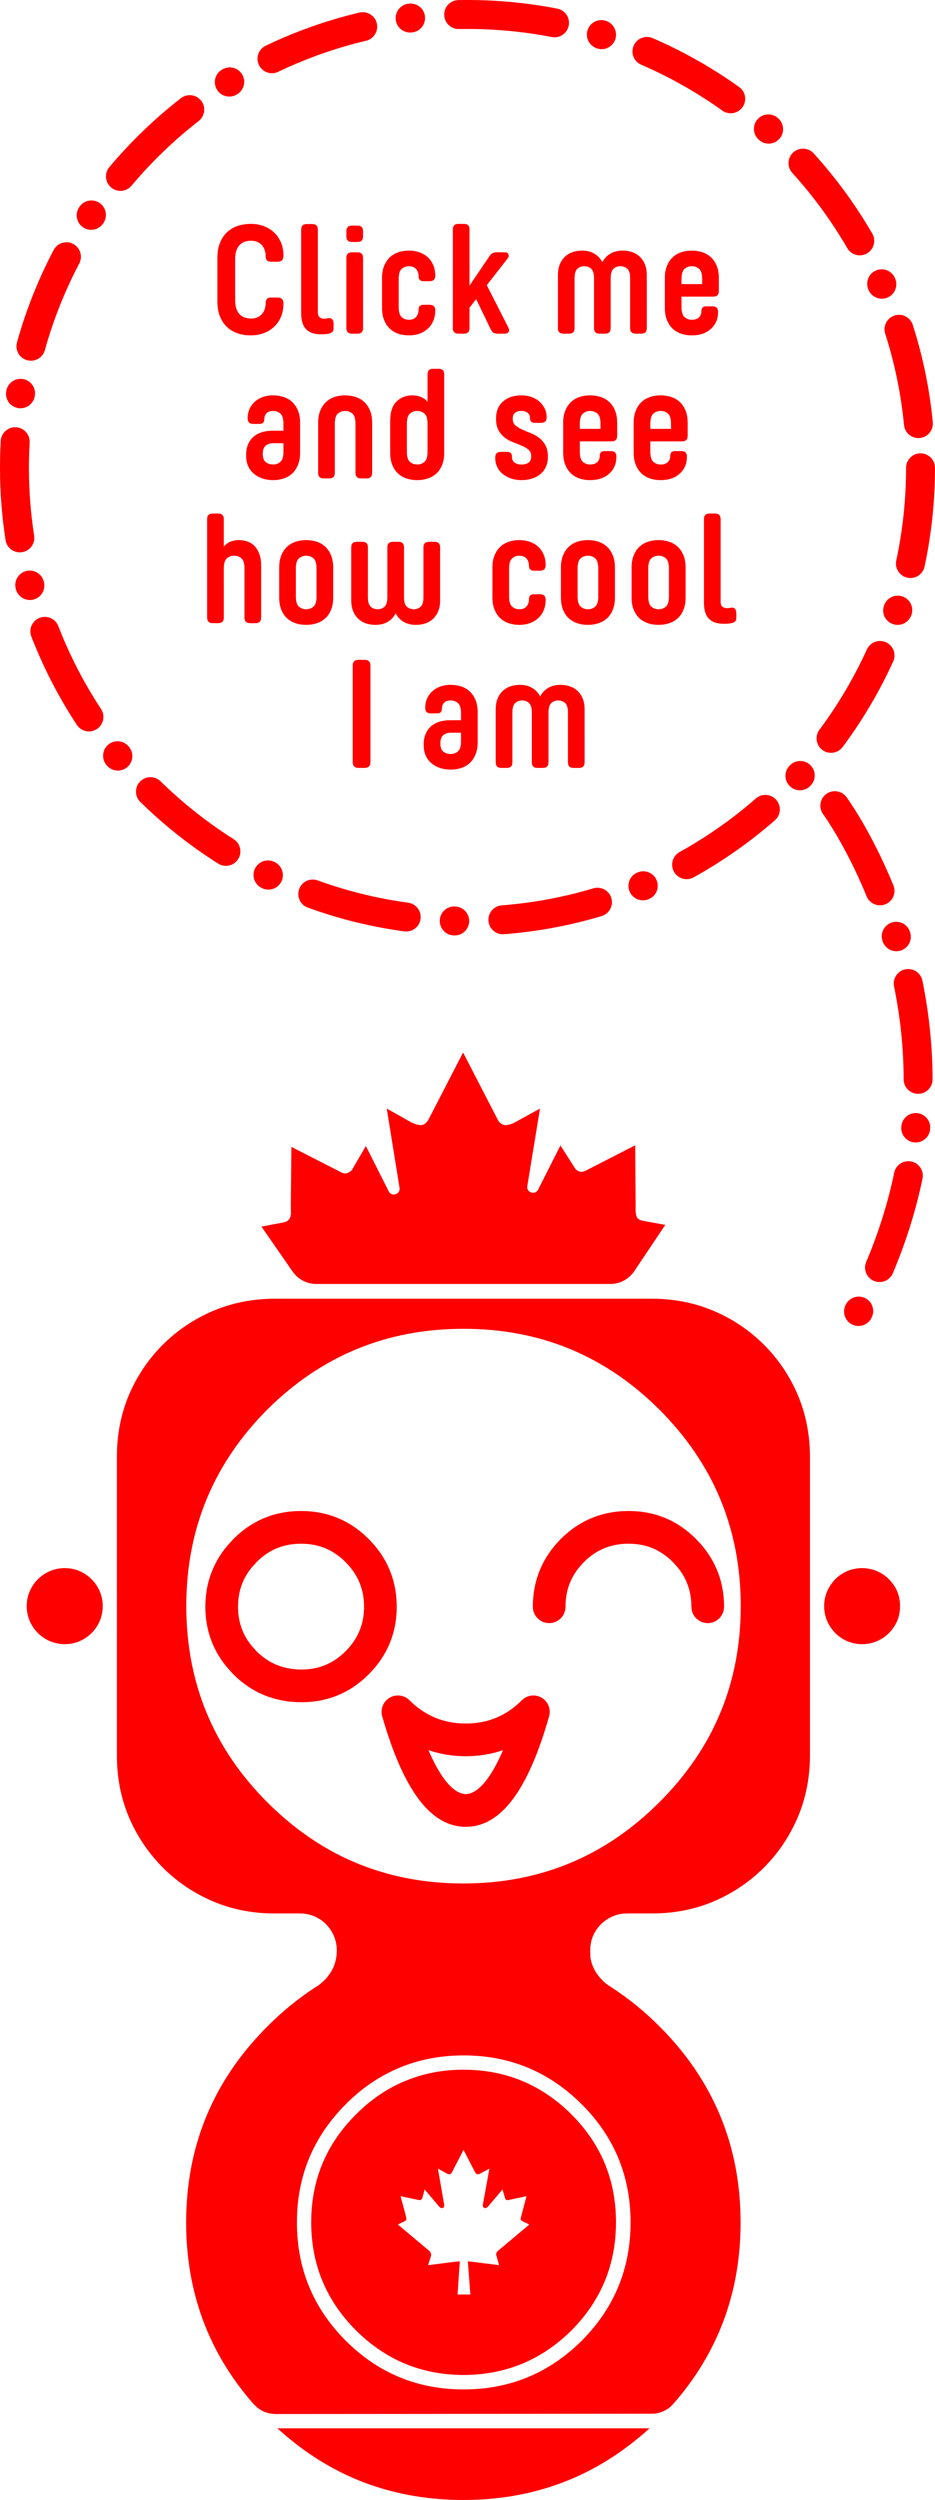 <!-- Generator: Adobe Illustrator 21.0.0, SVG Export Plug-In  -->
<svg version="1.1"
	 xmlns="http://www.w3.org/2000/svg" xmlns:xlink="http://www.w3.org/1999/xlink" xmlns:a="http://ns.adobe.com/AdobeSVGViewerExtensions/3.0/"
	 x="0px" y="0px" width="285.188px" height="762.014px" viewBox="0 0 285.188 762.014"
	 style="enable-background:new 0 0 285.188 762.014;" xml:space="preserve">
<style type="text/css">
	.st0{fill:#FF0000;}
</style>
<defs>
</defs>
<g id="New_Symbol_9_copy">
	<g>
		<g id="Layer0_0_FILL_1_">
			<g>
				<path class="st0" d="M19.767,477.963c-2.18,0.03-4.132,0.56-5.858,1.589c-1.756,1.029-3.149,2.422-4.178,4.178
					c-1.029,1.726-1.559,3.663-1.589,5.813c0.03,2.18,0.56,4.132,1.589,5.858c1.029,1.756,2.422,3.149,4.178,4.178
					c1.726,1.029,3.678,1.559,5.858,1.589c2.149-0.03,4.087-0.56,5.813-1.589c1.756-1.029,3.149-2.422,4.178-4.178
					c1.029-1.726,1.559-3.678,1.589-5.858c-0.03-2.15-0.56-4.087-1.589-5.813c-1.029-1.756-2.422-3.149-4.178-4.178
					C23.854,478.523,21.917,477.994,19.767,477.963 M194.466,743.305c1.241-0.969,2.452-2.013,3.633-3.133H84.615
					c1.211,1.12,2.437,2.18,3.678,3.179c15.107,12.443,32.787,18.664,53.041,18.664
					C161.619,762.014,179.329,755.778,194.466,743.305 M252.957,495.402c1.029,1.756,2.407,3.149,4.132,4.178
					c1.756,1.029,3.709,1.559,5.858,1.589c2.15-0.03,4.102-0.56,5.858-1.589c1.726-1.029,3.118-2.422,4.178-4.178
					c1.029-1.726,1.544-3.678,1.544-5.858c0-2.15-0.515-4.087-1.544-5.813c-1.06-1.756-2.452-3.149-4.178-4.178
					c-1.756-1.029-3.709-1.559-5.858-1.589c-2.149,0.03-4.102,0.56-5.858,1.589c-1.726,1.029-3.103,2.422-4.132,4.178
					c-1.029,1.726-1.559,3.663-1.589,5.813C251.398,491.723,251.928,493.676,252.957,495.402 M217.808,399.628
					c-5.752-2.452-11.943-3.709-18.573-3.769H83.48c-6.66,0.061-12.867,1.317-18.619,3.769c-5.782,2.483-10.853,5.904-15.213,10.263
					c-4.36,4.36-7.781,9.415-10.263,15.168c-2.452,5.782-3.694,11.989-3.724,18.619v91.732c0.03,6.66,1.272,12.867,3.724,18.619
					c2.483,5.752,5.903,10.823,10.263,15.213c4.36,4.36,9.43,7.781,15.213,10.263c5.449,2.331,11.323,3.572,17.62,3.724
					c0.333,0,0.666,0,0.999,0h8.038c2.089,0.03,3.981,0.545,5.676,1.544c1.695,0.999,3.027,2.346,3.996,4.042
					c0.999,1.665,1.514,3.542,1.544,5.631c0,0.061,0,0.121,0,0.182c-0.03,2.18-0.53,4.163-1.499,5.949
					c-0.03,0.03-0.061,0.076-0.091,0.136c-0.151,0.272-0.303,0.53-0.454,0.772c-0.091,0.121-0.182,0.227-0.273,0.318
					c-0.151,0.242-0.303,0.454-0.454,0.636c-0.091,0.091-0.166,0.197-0.227,0.318c-0.272,0.272-0.545,0.56-0.817,0.863
					c-0.333,0.303-0.651,0.59-0.954,0.863c-0.333,0.273-0.651,0.53-0.954,0.772c-0.303,0.151-0.606,0.333-0.908,0.545
					c-5.116,3.33-9.96,7.281-14.532,11.852c-0.817,0.817-1.605,1.635-2.361,2.452c-14.956,16.015-22.433,35.134-22.433,57.355
					c0,21.253,6.842,39.675,20.526,55.266c0.03,0.06,0.091,0.106,0.182,0.136c0.817,0.939,1.786,1.665,2.906,2.18
					c1.15,0.484,2.361,0.742,3.633,0.772l114.847-0.091c1.241,0,2.407-0.257,3.497-0.772c1.15-0.515,2.119-1.226,2.906-2.134
					l0.136-0.136c13.654-15.591,20.481-33.998,20.481-55.221c0-23.372-8.25-43.308-24.749-59.807
					c-4.541-4.541-9.355-8.462-14.441-11.762c-0.424-0.303-0.833-0.575-1.226-0.817c-0.636-0.424-1.226-0.923-1.771-1.499
					c-1.968-1.968-3.164-4.223-3.588-6.766h-0.045c0-0.061,0-0.288,0-0.681c0-0.363-0.015-0.848-0.045-1.453
					c-0.03-2.119,0.454-4.042,1.453-5.767c0.999-1.726,2.346-3.088,4.042-4.087c1.695-1.029,3.603-1.559,5.722-1.589h7.993
					c6.63-0.03,12.821-1.272,18.573-3.724c5.782-2.482,10.853-5.904,15.213-10.263c4.36-4.39,7.781-9.461,10.263-15.213
					c2.452-5.752,3.709-11.958,3.769-18.619v-91.732c-0.061-6.63-1.317-12.836-3.769-18.619
					c-2.483-5.752-5.904-10.808-10.263-15.168C228.662,405.532,223.591,402.111,217.808,399.628 M225.937,489.543
					c0,23.372-8.265,43.293-24.795,59.762c-16.5,16.53-36.435,24.795-59.807,24.795c-14.471,0-27.641-3.164-39.508-9.491
					c-7.266-3.905-14.047-9.007-20.345-15.304c-16.439-16.469-24.659-36.39-24.659-59.762c0-23.372,8.22-43.323,24.659-59.853
					c16.53-16.439,36.481-24.659,59.853-24.659c23.372-0.03,43.308,8.189,59.807,24.659
					C217.672,446.221,225.937,466.171,225.937,489.543 M177.482,641.446c9.9,9.9,14.85,21.888,14.85,35.966
					c0,14.047-4.95,26.051-14.85,36.012c-9.991,9.93-22.01,14.895-36.057,14.895c-14.078,0-26.082-4.965-36.012-14.895
					c-9.9-9.93-14.85-21.934-14.85-36.012c0-14.047,4.95-26.036,14.85-35.966c3.875-3.905,8.083-7.039,12.625-9.4
					c7.024-3.693,14.819-5.54,23.387-5.54C155.473,626.505,167.492,631.486,177.482,641.446 M187.882,677.367
					c0-12.836-4.511-23.781-13.533-32.833c-9.143-9.113-20.133-13.669-32.969-13.669c-6.085,0-11.762,1.044-17.029,3.133
					c-5.782,2.24-11.05,5.752-15.803,10.536c-9.082,9.052-13.624,19.996-13.624,32.833s4.541,23.811,13.624,32.924
					c9.082,9.052,20.027,13.593,32.833,13.624c12.836-0.03,23.826-4.571,32.969-13.624
					C183.371,701.178,187.882,690.203,187.882,677.367 M154.322,670.464c0.151,0.151,0.378,0.197,0.681,0.136l5.586-1.181
					l-1.453,5.54c-0.121,0.394-0.212,0.727-0.272,0.999c-0.061,0.303-0.061,0.53,0,0.681c0.091,0.151,0.288,0.303,0.59,0.454
					l1.998,0.954l-9.673,8.129c-0.182,0.151-0.303,0.363-0.363,0.636c-0.121,0.212-0.121,0.454,0,0.727l0.817,2.906
					c-1.12-0.151-2.195-0.288-3.224-0.409c-1.09-0.121-2.149-0.257-3.179-0.409c-1.029-0.121-2.074-0.242-3.133-0.363l0.772,10.127
					h-3.905l0.681-10.127c-0.03,0-0.061,0-0.091,0c-1.09,0.121-2.165,0.242-3.224,0.363c-1.029,0.151-2.074,0.288-3.133,0.409
					c-1.029,0.121-2.104,0.257-3.224,0.409l0.908-2.906c0.03-0.272,0-0.515-0.091-0.727c-0.091-0.272-0.212-0.484-0.363-0.636
					l-9.673-8.129l1.998-0.954c0.272-0.151,0.454-0.303,0.545-0.454c0.061-0.151,0.061-0.378,0-0.681
					c-0.061-0.272-0.136-0.605-0.227-0.999l-1.499-5.54l5.631,1.181c0.242,0.061,0.454,0.015,0.636-0.136
					c0.182-0.121,0.303-0.272,0.363-0.454l0.727-2.634l4.405,5.177c0.151,0.182,0.333,0.333,0.545,0.454
					c0.212,0.091,0.409,0.091,0.59,0c0.182-0.061,0.303-0.212,0.363-0.454c0.091-0.242,0.076-0.605-0.045-1.09l-1.816-10.445
					l2.498,1.362c0.394,0.242,0.742,0.363,1.044,0.363c0.303-0.061,0.545-0.257,0.727-0.59l3.542-6.857l3.542,6.857
					c0.182,0.333,0.439,0.53,0.772,0.59c0.303,0,0.651-0.121,1.044-0.363l2.543-1.362l-1.907,10.445
					c-0.121,0.484-0.136,0.848-0.045,1.09c0.091,0.242,0.227,0.394,0.409,0.454c0.182,0.091,0.363,0.091,0.545,0
					c0.212-0.121,0.409-0.273,0.59-0.454l4.405-5.177l0.772,2.634C154.08,670.192,154.171,670.343,154.322,670.464"/>
			</g>
		</g>
		<g>
			<path class="st0" d="M96.469,391.363h89.688c2.929,0,5.665-1.459,7.297-3.892l9.47-14.119l-6.546-1.186
				c-0.908-0.146-1.567-0.454-1.977-0.923c-0.263-0.351-0.439-0.996-0.527-1.933c0-0.791,0-1.816,0-3.075l-0.132-17.133
				l-15.199,7.776c-0.849,0.381-1.508,0.425-1.977,0.132c-0.615-0.234-1.04-0.586-1.274-1.054l-4.349-6.809l-6.804,13.458
				c-0.907,1.793-3.627,0.906-3.302-1.077l3.869-23.628l-7.512,4.129c-1.142,0.615-2.152,0.923-3.031,0.923
				c-1.054-0.088-1.845-0.659-2.372-1.713l-10.543-20.427l-10.543,20.427c-0.615,1.054-1.362,1.625-2.24,1.713
				c-0.967,0-2.021-0.307-3.163-0.923l-7.336-4.129l3.901,24.159c0.32,1.982-2.399,2.865-3.303,1.072l-6.968-13.809l-4.173,7.161
				c-0.322,0.439-0.761,0.776-1.318,1.01c-0.615,0.293-1.274,0.249-1.977-0.132l-15.244-7.776l-0.175,17.176
				c0.029,1.289,0.044,2.328,0.044,3.119c-0.088,0.908-0.308,1.523-0.659,1.845c-0.293,0.469-0.908,0.776-1.845,0.923l-6.502,1.23
				l9.504,13.705C90.891,389.951,93.588,391.363,96.469,391.363z"/>
		</g>
		<g>
			<g>
				<path class="st0" d="M215.865,494.739c-2.752,0-4.983-2.231-4.983-4.984c0-5.359-1.855-9.82-5.672-13.636
					c-3.737-3.76-8.15-5.583-13.503-5.583c-5.343,0-9.778,1.815-13.555,5.547c-0.515,0.542-1.005,1.084-1.469,1.627
					c-2.802,3.405-4.195,7.37-4.195,12.046c0,2.752-2.231,4.984-4.983,4.984s-4.983-2.231-4.983-4.984
					c0-6.983,2.197-13.192,6.529-18.456c0.652-0.762,1.281-1.458,1.932-2.142c0.031-0.033,0.063-0.066,0.096-0.098
					c5.67-5.634,12.61-8.491,20.628-8.491c8.03,0,14.948,2.864,20.562,8.513c5.689,5.689,8.58,12.649,8.58,20.673
					C220.848,492.508,218.617,494.739,215.865,494.739z"/>
			</g>
			<g>
				<path class="st0" d="M142.075,556.833c-10.648,0-18.987-11.016-25.494-33.677c-0.626-2.179,0.298-4.506,2.249-5.663
					c1.95-1.156,4.435-0.85,6.047,0.745c4.83,4.781,10.455,7.104,17.198,7.104c6.732,0,12.323-2.318,17.091-7.086
					c1.604-1.605,4.092-1.922,6.048-0.773c1.957,1.15,2.89,3.476,2.27,5.66C161.041,545.813,152.73,556.833,142.075,556.833z
					 M130.68,533.452c5.071,11.861,9.455,13.414,11.396,13.414c1.938,0,6.31-1.551,11.342-13.401
					c-3.539,1.228-7.325,1.845-11.342,1.845C138.044,535.31,134.239,534.688,130.68,533.452z"/>
			</g>
			<g>
				<path class="st0" d="M91.948,518.853c-8.071-0.013-15.036-2.807-20.711-8.447c-0.062-0.062-0.123-0.125-0.182-0.19l-1.695-1.874
					c-0.047-0.052-0.094-0.106-0.139-0.16c-4.371-5.266-6.586-11.466-6.586-18.427c0-6.99,2.216-13.205,6.586-18.471
					c0.045-0.054,0.092-0.108,0.139-0.16l1.695-1.874c0.055-0.061,0.112-0.121,0.17-0.179c5.642-5.642,12.57-8.502,20.595-8.502
					s14.954,2.86,20.595,8.502c5.701,5.7,8.591,12.66,8.591,20.684c0,7.995-2.89,14.939-8.591,20.64
					C106.803,516.008,99.917,518.853,91.948,518.853z M78.352,503.425c3.763,3.698,8.24,5.455,13.573,5.461
					c5.326,0,9.717-1.812,13.443-5.538c3.816-3.816,5.672-8.262,5.672-13.592c0-5.359-1.855-9.82-5.672-13.636
					c-3.756-3.756-8.188-5.583-13.547-5.583c-5.319,0-9.725,1.799-13.463,5.499l-1.531,1.692c-2.843,3.459-4.225,7.394-4.225,12.028
					c0,4.604,1.382,8.524,4.225,11.983L78.352,503.425z"/>
			</g>
		</g>
	</g>
</g>
<g>
	<path class="st0" d="M138.696,285.133c-0.045,0-0.089-0.001-0.135-0.002l-0.124-0.003c-2.436-0.06-4.362-2.084-4.301-4.52
		c0.06-2.436,2.051-4.368,4.52-4.302l0.17,0.005c2.436,0.073,4.351,2.107,4.278,4.542
		C143.032,283.244,141.072,285.133,138.696,285.133z M153.381,284.772c-2.282,0-4.215-1.759-4.394-4.072
		c-0.188-2.43,1.63-4.551,4.059-4.739c9.475-0.732,18.872-2.476,27.931-5.185c2.337-0.698,4.793,0.629,5.491,2.963
		c0.698,2.334-0.628,4.793-2.963,5.491c-9.66,2.888-19.679,4.749-29.779,5.529C153.61,284.767,153.495,284.772,153.381,284.772z
		 M123.907,283.934c-0.197,0-0.396-0.013-0.597-0.04c-10.03-1.356-19.929-3.793-29.42-7.242c-2.29-0.832-3.472-3.364-2.64-5.654
		c0.832-2.29,3.36-3.472,5.653-2.64c8.9,3.234,18.183,5.519,27.589,6.791c2.415,0.327,4.107,2.549,3.781,4.964
		C127.975,282.327,126.082,283.934,123.907,283.934z M196.128,274.432c-1.726,0-3.374-1.003-4.084-2.684
		c-0.948-2.243,0.067-4.815,2.308-5.765l0.135-0.057c2.243-0.951,4.833,0.096,5.784,2.34c0.951,2.243-0.097,4.833-2.34,5.784
		c-0.003,0.001-0.074,0.031-0.077,0.032C197.292,274.319,196.706,274.432,196.128,274.432z M81.866,271.165
		c-0.657,0-1.324-0.147-1.952-0.458l-0.097-0.048c-2.194-1.061-3.112-3.699-2.052-5.893c1.061-2.193,3.699-3.113,5.893-2.052
		l0.167,0.082c2.184,1.08,3.08,3.726,2,5.911C85.055,270.263,83.492,271.165,81.866,271.165z M209.428,267.981
		c-1.553,0-3.059-0.821-3.864-2.276c-1.18-2.132-0.409-4.817,1.723-5.997c8.283-4.585,16.107-10.076,23.257-16.32
		c1.835-1.603,4.623-1.414,6.226,0.421c1.603,1.835,1.414,4.623-0.421,6.225c-7.62,6.654-15.959,12.506-24.788,17.394
		C210.884,267.803,210.151,267.981,209.428,267.981z M68.904,263.923c-0.805,0-1.62-0.22-2.352-0.682
		c-8.537-5.391-16.528-11.714-23.752-18.793c-1.74-1.705-1.769-4.499-0.063-6.239c1.705-1.74,4.497-1.77,6.239-0.063
		c6.779,6.643,14.278,12.576,22.288,17.635c2.06,1.301,2.676,4.026,1.375,6.086C71.8,263.196,70.368,263.923,68.904,263.923z
		 M243.989,240.884c-1.067,0-2.137-0.385-2.984-1.163c-1.794-1.649-1.912-4.44-0.263-6.234l0.109-0.119
		c1.655-1.788,4.447-1.897,6.235-0.242c1.789,1.655,1.897,4.446,0.243,6.235l-0.09,0.097
		C246.369,240.404,245.18,240.884,243.989,240.884z M35.953,234.883c-1.271,0-2.532-0.546-3.404-1.603l-0.106-0.129
		c-1.543-1.886-1.265-4.666,0.621-6.209c1.885-1.543,4.665-1.266,6.208,0.621l0.081,0.098c1.552,1.879,1.286,4.66-0.592,6.211
		C37.938,234.552,36.942,234.883,35.953,234.883z M253.479,229.471c-0.917,0-1.841-0.284-2.632-0.874
		c-1.955-1.455-2.359-4.219-0.903-6.174c5.674-7.617,10.539-15.848,14.461-24.462c1.009-2.217,3.625-3.198,5.844-2.187
		c2.218,1.01,3.197,3.626,2.188,5.844c-4.182,9.184-9.368,17.958-15.415,26.077C256.154,228.857,254.825,229.471,253.479,229.471z
		 M27.135,222.946c-1.434,0-2.84-0.698-3.688-1.985c-5.571-8.453-10.242-17.511-13.884-26.923c-0.879-2.272,0.25-4.827,2.522-5.707
		c2.273-0.879,4.828,0.25,5.707,2.523c3.416,8.827,7.797,17.323,13.022,25.251c1.341,2.035,0.778,4.771-1.256,6.112
		C28.812,222.71,27.969,222.946,27.135,222.946z M273.778,190.471c-0.442,0-0.891-0.068-1.334-0.211
		c-2.319-0.749-3.605-3.194-2.856-5.513l0.054-0.163c0.771-2.312,3.271-3.57,5.584-2.798c2.312,0.771,3.563,3.26,2.793,5.572
		c0,0-0.006,0.018-0.006,0.018C277.406,189.253,275.653,190.471,273.778,190.471z M9.114,182.889c-1.948,0-3.73-1.3-4.259-3.271
		l-0.038-0.142c-0.631-2.354,0.766-4.773,3.12-5.404c2.351-0.63,4.773,0.765,5.404,3.119l0.038,0.142
		c0.631,2.354-0.766,4.773-3.12,5.404C9.876,182.84,9.492,182.889,9.114,182.889z M277.692,176.19c-0.307,0-0.619-0.032-0.932-0.099
		c-2.382-0.512-3.898-2.859-3.386-5.241c1.983-9.225,2.989-18.732,2.989-28.257c0-2.437,1.976-4.412,4.412-4.412
		s4.412,1.975,4.412,4.412c0,10.147-1.072,20.279-3.187,30.112C281.556,174.775,279.727,176.19,277.692,176.19z M6.048,168.367
		c-2.138,0-4.016-1.557-4.354-3.736C0.57,157.391,0,149.977,0,142.593c0-2.729,0.078-5.49,0.232-8.204
		c0.138-2.433,2.206-4.292,4.655-4.155c2.433,0.138,4.293,2.222,4.155,4.655c-0.145,2.549-0.218,5.141-0.218,7.704
		c0,6.932,0.535,13.891,1.589,20.684c0.374,2.408-1.275,4.663-3.683,5.037C6.501,168.35,6.272,168.367,6.048,168.367z
		 M280.122,133.527c-2.245,0-4.165-1.706-4.386-3.987c-0.916-9.454-2.844-18.815-5.731-27.823c-0.744-2.32,0.535-4.804,2.855-5.548
		c2.32-0.744,4.804,0.534,5.548,2.855c3.079,9.605,5.135,19.587,6.111,29.666c0.235,2.425-1.541,4.582-3.966,4.817
		C280.408,133.52,280.264,133.527,280.122,133.527z M6.25,124.445c-0.234,0-0.471-0.019-0.709-0.057
		c-2.405-0.389-4.04-2.654-3.651-5.059l0.031-0.188c0.413-2.402,2.697-4.016,5.095-3.602c2.402,0.412,4.014,2.694,3.602,5.095
		l-0.017,0.102C10.25,122.904,8.376,124.445,6.25,124.445z M9.439,109.952c-0.391,0-0.788-0.052-1.183-0.162
		c-2.348-0.652-3.723-3.084-3.07-5.432c2.702-9.733,6.465-19.207,11.183-28.159c1.136-2.155,3.803-2.983,5.96-1.846
		c2.156,1.136,2.982,3.804,1.846,5.96c-4.425,8.395-7.954,17.28-10.488,26.406C13.146,108.672,11.372,109.952,9.439,109.952z
		 M268.979,91.049c-1.697,0-3.315-0.985-4.042-2.638l-0.047-0.105c-0.996-2.224-0.001-4.834,2.222-5.831
		c2.224-0.996,4.834-0.002,5.831,2.222l0.072,0.163c0.98,2.231-0.033,4.834-2.264,5.814
		C270.174,90.929,269.572,91.049,268.979,91.049z M262.243,77.829c-1.522,0-3.003-0.789-3.821-2.201
		c-4.747-8.192-10.39-15.909-16.771-22.936c-1.638-1.804-1.504-4.594,0.3-6.232c1.805-1.638,4.595-1.504,6.232,0.3
		c6.801,7.488,12.814,15.713,17.874,24.444c1.222,2.108,0.503,4.808-1.605,6.029C263.755,77.637,262.994,77.829,262.243,77.829z
		 M27.805,70.049c-0.845,0-1.699-0.242-2.454-0.748c-2.023-1.357-2.564-4.098-1.207-6.122l0.082-0.122
		c1.357-2.024,4.099-2.563,6.122-1.207c2.023,1.357,2.564,4.098,1.207,6.122l-0.082,0.122
		C30.622,69.363,29.226,70.049,27.805,70.049z M36.732,58.186c-1.001,0-2.008-0.339-2.835-1.034
		c-1.866-1.567-2.108-4.35-0.541-6.216c6.499-7.738,13.839-14.804,21.816-21.003c1.923-1.494,4.696-1.148,6.191,0.777
		c1.495,1.924,1.147,4.696-0.777,6.191c-7.486,5.817-14.375,12.449-20.474,19.711C39.241,57.65,37.991,58.186,36.732,58.186z
		 M234.438,43.784c-1.026,0-2.056-0.361-2.89-1.1l-0.11-0.098c-1.823-1.617-1.991-4.405-0.374-6.228
		c1.617-1.824,4.405-1.99,6.229-0.374c0.002,0.002,0.059,0.052,0.061,0.054c1.819,1.619,2.01,4.43,0.393,6.25
		C236.869,43.276,235.655,43.784,234.438,43.784z M222.875,34.527c-0.888,0-1.785-0.267-2.562-0.823
		c-7.725-5.524-16.049-10.228-24.74-13.98c-2.237-0.966-3.268-3.562-2.302-5.8c0.966-2.238,3.564-3.267,5.8-2.302
		c9.266,4.001,18.139,9.015,26.375,14.903c1.982,1.417,2.44,4.173,1.022,6.155C225.606,33.886,224.251,34.527,222.875,34.527z
		 M69.949,29.441c-1.479,0-2.924-0.743-3.758-2.094c-1.28-2.073-0.638-4.792,1.436-6.072l0.108-0.067
		c2.067-1.29,4.788-0.658,6.078,1.409c1.29,2.068,0.658,4.789-1.409,6.078l-0.141,0.087C71.541,29.228,70.74,29.441,69.949,29.441z
		 M82.964,22.319c-1.645,0-3.224-0.924-3.982-2.507c-1.053-2.198-0.125-4.832,2.073-5.885c9.12-4.369,18.729-7.766,28.562-10.094
		c2.369-0.562,4.748,0.905,5.31,3.277c0.562,2.371-0.906,4.749-3.277,5.31c-9.219,2.183-18.23,5.368-26.783,9.465
		C84.253,22.179,83.604,22.319,82.964,22.319z M183.524,14.989c-0.42,0-0.849-0.061-1.274-0.191
		c-0.007-0.002-0.101-0.031-0.107-0.033c-2.326-0.719-3.657-3.196-2.939-5.523s3.158-3.642,5.485-2.926
		c0.002,0.001,0.059,0.018,0.062,0.019c2.324,0.719,3.671,3.197,2.958,5.522C187.125,13.758,185.404,14.989,183.524,14.989z
		 M169.139,11.371c-0.279,0-0.563-0.027-0.847-0.082c-9.259-1.801-18.838-2.618-28.313-2.44c-2.424,0.063-4.448-1.891-4.495-4.327
		c-0.046-2.436,1.891-4.449,4.327-4.495c10.081-0.194,20.298,0.681,30.166,2.601c2.392,0.465,3.954,2.781,3.489,5.173
		C173.055,9.908,171.208,11.371,169.139,11.371z M125.088,9.922c-2.193,0-4.094-1.633-4.373-3.865
		c-0.302-2.418,1.413-4.623,3.831-4.925l0.119-0.015c2.422-0.319,4.632,1.385,4.949,3.8c0.317,2.416-1.384,4.632-3.8,4.949
		l-0.173,0.022C125.456,9.91,125.271,9.922,125.088,9.922z"/>
</g>
<g>
	<path class="st0" d="M84.664,90.694c1.192,0,1.789,0.596,1.789,1.788v0.141c0,1.412-0.244,2.706-0.729,3.883
		c-0.487,1.177-1.169,2.188-2.047,3.035c-0.878,0.847-1.929,1.506-3.153,1.977s-2.558,0.706-4,0.706
		c-1.475,0-2.832-0.212-4.071-0.635c-1.24-0.424-2.314-1.066-3.224-1.929c-0.91-0.863-1.624-1.937-2.141-3.224
		c-0.518-1.286-0.777-2.792-0.777-4.518V78.552c0-1.725,0.259-3.231,0.777-4.518c0.518-1.286,1.231-2.361,2.141-3.224
		c0.91-0.863,1.984-1.506,3.224-1.929c1.239-0.424,2.596-0.635,4.071-0.635c1.443,0,2.777,0.235,4,0.706s2.274,1.129,3.153,1.977
		c0.878,0.847,1.561,1.859,2.047,3.035c0.486,1.177,0.729,2.471,0.729,3.883v0.141c0,1.193-0.596,1.788-1.789,1.788h-2.023
		c-1.067,0-1.6-0.533-1.6-1.6c0-1.412-0.393-2.565-1.177-3.459c-0.785-0.894-1.882-1.341-3.294-1.341
		c-0.659,0-1.279,0.094-1.859,0.282c-0.581,0.188-1.099,0.502-1.553,0.941c-0.455,0.44-0.808,1.028-1.059,1.765
		c-0.251,0.738-0.376,1.655-0.376,2.753v12.236c0,1.099,0.125,2.016,0.376,2.753c0.251,0.738,0.604,1.326,1.059,1.765
		c0.455,0.44,0.972,0.753,1.553,0.941c0.58,0.188,1.2,0.282,1.859,0.282c1.412,0,2.509-0.447,3.294-1.341
		c0.784-0.894,1.177-2.047,1.177-3.459c0-1.066,0.533-1.6,1.6-1.6H84.664z"/>
	<path class="st0" d="M98.735,97.142c0.25,0,0.462-0.007,0.635-0.024c0.172-0.015,0.4-0.054,0.682-0.117
		c0.565-0.094,0.988,0.016,1.271,0.329c0.282,0.314,0.423,0.753,0.423,1.318v1.365c0,0.565-0.134,0.965-0.4,1.2
		c-0.267,0.235-0.635,0.4-1.106,0.494c-0.44,0.094-0.855,0.148-1.247,0.165c-0.393,0.015-0.761,0.023-1.106,0.023
		c-0.911,0-1.734-0.11-2.471-0.329c-0.738-0.219-1.373-0.58-1.906-1.083c-0.534-0.501-0.941-1.168-1.224-2
		c-0.282-0.831-0.423-1.843-0.423-3.036v-25.46c0-1.129,0.564-1.694,1.694-1.694h1.694c1.13,0,1.694,0.565,1.694,1.694v25.084
		c0,0.816,0.188,1.365,0.565,1.647S98.295,97.142,98.735,97.142z"/>
	<path class="st0" d="M105.652,70.458c0-1.13,0.565-1.694,1.694-1.694h1.694c1.129,0,1.694,0.565,1.694,1.694v1.6
		c0,1.129-0.565,1.694-1.694,1.694h-1.694c-1.129,0-1.694-0.565-1.694-1.694V70.458z M105.652,78.6c0-1.13,0.565-1.694,1.694-1.694
		h1.694c1.129,0,1.694,0.565,1.694,1.694v21.413c0,1.13-0.565,1.694-1.694,1.694h-1.694c-1.129,0-1.694-0.565-1.694-1.694V78.6z"/>
	<path class="st0" d="M121.605,93.565c0,1.506,0.306,2.534,0.917,3.083c0.612,0.549,1.357,0.823,2.236,0.823
		c0.909,0,1.624-0.282,2.141-0.847c0.518-0.565,0.776-1.318,0.776-2.259c0-0.972,0.486-1.459,1.459-1.459h1.93
		c1.129,0,1.694,0.565,1.694,1.694c0,1.161-0.196,2.212-0.588,3.153c-0.393,0.941-0.941,1.741-1.647,2.4
		c-0.706,0.659-1.553,1.169-2.541,1.53c-0.988,0.36-2.063,0.541-3.224,0.541c-1.193,0-2.291-0.173-3.294-0.518
		c-1.004-0.345-1.867-0.863-2.588-1.553c-0.722-0.69-1.294-1.561-1.718-2.612c-0.424-1.051-0.635-2.266-0.635-3.647v-9.177
		c0-1.38,0.211-2.596,0.635-3.647c0.423-1.051,0.996-1.921,1.718-2.612c0.721-0.69,1.584-1.207,2.588-1.553
		c1.003-0.345,2.102-0.518,3.294-0.518c1.16,0,2.235,0.181,3.224,0.541c0.988,0.361,1.835,0.871,2.541,1.529
		c0.706,0.659,1.255,1.459,1.647,2.4c0.392,0.941,0.588,1.993,0.588,3.153c0,1.129-0.564,1.694-1.694,1.694h-1.93
		c-0.973,0-1.459-0.486-1.459-1.459c0-0.941-0.259-1.694-0.776-2.259s-1.232-0.847-2.141-0.847c-0.879,0-1.624,0.275-2.236,0.823
		c-0.612,0.549-0.917,1.577-0.917,3.083V93.565z"/>
	<path class="st0" d="M145.23,91.165l-2.023,2.635v6.212c0,1.13-0.565,1.694-1.694,1.694h-1.694c-1.129,0-1.694-0.565-1.694-1.694
		V69.94c0-1.129,0.565-1.694,1.694-1.694h1.694c1.129,0,1.694,0.565,1.694,1.694v17.13l6.024-8.895
		c0.282-0.439,0.588-0.76,0.917-0.965c0.33-0.204,0.808-0.306,1.436-0.306h2.4c0.596,0,0.965,0.22,1.106,0.659
		c0.141,0.44,0.055,0.847-0.259,1.224l-6.354,8.142l6.589,12.942c0.25,0.44,0.282,0.855,0.094,1.247
		c-0.188,0.393-0.565,0.588-1.129,0.588h-2.165c-0.628,0-1.09-0.102-1.388-0.306c-0.299-0.204-0.558-0.525-0.777-0.965
		L145.23,91.165z"/>
	<path class="st0" d="M197.279,100.012c0,1.13-0.564,1.694-1.694,1.694h-1.694c-1.13,0-1.694-0.565-1.694-1.694V84.812
		c0-1.412-0.291-2.377-0.871-2.894c-0.581-0.518-1.279-0.777-2.094-0.777c-0.816,0-1.514,0.259-2.094,0.777
		c-0.581,0.518-0.871,1.482-0.871,2.894v15.201c0,1.13-0.565,1.694-1.694,1.694h-1.694c-1.129,0-1.694-0.565-1.694-1.694V84.812
		c0-1.412-0.29-2.377-0.871-2.894c-0.581-0.518-1.278-0.777-2.094-0.777s-1.514,0.259-2.094,0.777
		c-0.581,0.518-0.871,1.482-0.871,2.894v15.201c0,1.13-0.564,1.694-1.694,1.694h-1.694c-1.129,0-1.694-0.565-1.694-1.694V83.87
		c0-1.254,0.188-2.345,0.565-3.271c0.376-0.925,0.894-1.701,1.553-2.33c0.659-0.627,1.436-1.098,2.33-1.412
		c0.894-0.313,1.875-0.47,2.941-0.47c1.412,0,2.643,0.306,3.694,0.918c1.051,0.612,1.875,1.482,2.471,2.612
		c0.596-1.129,1.419-2,2.471-2.612c1.051-0.612,2.283-0.918,3.694-0.918c1.066,0,2.047,0.157,2.941,0.47
		c0.894,0.314,1.671,0.785,2.33,1.412c0.659,0.628,1.177,1.405,1.553,2.33c0.376,0.926,0.564,2.016,0.564,3.271V100.012z"/>
	<path class="st0" d="M213.938,94.836c0-0.972,0.486-1.459,1.459-1.459h1.93c1.129,0,1.694,0.565,1.694,1.694
		c0,2.134-0.729,3.859-2.188,5.177c-1.459,1.318-3.396,1.977-5.812,1.977c-1.193,0-2.291-0.173-3.294-0.518
		c-1.004-0.345-1.867-0.863-2.588-1.553c-0.722-0.69-1.294-1.561-1.718-2.612c-0.424-1.051-0.635-2.266-0.635-3.647v-9.177
		c0-1.38,0.211-2.596,0.635-3.647c0.423-1.051,0.996-1.921,1.718-2.612c0.721-0.69,1.584-1.207,2.588-1.553
		c1.003-0.345,2.102-0.518,3.294-0.518c1.16,0,2.25,0.173,3.271,0.518c1.019,0.346,1.89,0.863,2.612,1.553
		c0.722,0.691,1.294,1.561,1.718,2.612c0.424,1.052,0.635,2.267,0.635,3.647v4c0,1.129-0.564,1.694-1.694,1.694h-9.695v3.153
		c0,1.506,0.306,2.534,0.917,3.083c0.612,0.549,1.357,0.823,2.236,0.823c0.909,0,1.624-0.235,2.141-0.706
		C213.68,96.295,213.938,95.652,213.938,94.836z M207.868,86.6h6.306v-1.553c0-1.506-0.306-2.533-0.917-3.083
		c-0.612-0.549-1.357-0.823-2.235-0.823c-0.879,0-1.624,0.275-2.236,0.823c-0.612,0.549-0.917,1.577-0.917,3.083V86.6z"/>
	<path class="st0" d="M91.535,138.015c0,1.381-0.212,2.596-0.635,3.647c-0.424,1.052-0.997,1.922-1.718,2.612
		c-0.722,0.69-1.593,1.208-2.612,1.553c-1.02,0.345-2.111,0.518-3.271,0.518c-1.193,0-2.291-0.173-3.294-0.518
		c-1.004-0.345-1.875-0.831-2.612-1.459c-0.737-0.627-1.311-1.404-1.718-2.33c-0.408-0.925-0.612-1.984-0.612-3.177v-0.094
		c0-2.353,0.706-4.188,2.118-5.506c1.412-1.318,3.451-1.977,6.118-1.977h3.153v-2.118c0-1.506-0.306-2.533-0.918-3.083
		c-0.612-0.549-1.357-0.823-2.235-0.823c-0.91,0-1.584,0.243-2.023,0.729c-0.44,0.487-0.659,1.075-0.659,1.765
		c0,0.973-0.487,1.459-1.459,1.459h-1.929c-1.129,0-1.694-0.565-1.694-1.694c0-1.004,0.18-1.93,0.541-2.777
		c0.36-0.847,0.878-1.584,1.553-2.212c0.674-0.627,1.49-1.122,2.447-1.482c0.957-0.36,2.031-0.541,3.224-0.541
		c1.16,0,2.251,0.173,3.271,0.518c1.019,0.346,1.89,0.863,2.612,1.553c0.721,0.691,1.294,1.561,1.718,2.612
		c0.423,1.052,0.635,2.267,0.635,3.647V138.015z M83.299,141.591c0.878,0,1.624-0.274,2.235-0.823
		c0.612-0.549,0.918-1.577,0.918-3.083v-2.588h-3.153c-0.879,0-1.624,0.243-2.235,0.729c-0.612,0.487-0.918,1.326-0.918,2.518
		c0,1.193,0.306,2.032,0.918,2.518C81.675,141.349,82.42,141.591,83.299,141.591z"/>
	<path class="st0" d="M111.818,145.827h-1.694c-1.129,0-1.694-0.565-1.694-1.694v-14.966c0-1.506-0.306-2.533-0.918-3.083
		c-0.612-0.549-1.357-0.823-2.235-0.823c-0.879,0-1.624,0.275-2.235,0.823c-0.612,0.549-0.918,1.577-0.918,3.083v14.966
		c0,1.13-0.564,1.694-1.694,1.694h-1.694c-1.129,0-1.694-0.565-1.694-1.694v-15.295c0-1.38,0.212-2.596,0.635-3.647
		c0.424-1.051,0.996-1.921,1.718-2.612c0.722-0.69,1.584-1.207,2.588-1.553c1.004-0.345,2.102-0.518,3.294-0.518
		c1.16,0,2.251,0.173,3.271,0.518c1.019,0.346,1.89,0.863,2.612,1.553c0.721,0.691,1.294,1.561,1.718,2.612
		c0.423,1.052,0.635,2.267,0.635,3.647v15.295C113.512,145.262,112.947,145.827,111.818,145.827z"/>
	<path class="st0" d="M119.018,128.273c0-2.636,0.635-4.589,1.906-5.859c1.271-1.271,2.878-1.906,4.824-1.906
		c0.941,0,1.812,0.157,2.612,0.47c0.8,0.314,1.483,0.816,2.047,1.506v-8.377c0-1.129,0.565-1.694,1.694-1.694h1.694
		c1.129,0,1.694,0.565,1.694,1.694v23.907c0,1.412-0.211,2.644-0.635,3.694c-0.423,1.052-0.996,1.914-1.718,2.588
		c-0.722,0.675-1.593,1.185-2.612,1.53c-1.02,0.345-2.11,0.518-3.271,0.518c-1.193,0-2.291-0.173-3.294-0.518
		c-1.004-0.345-1.867-0.854-2.588-1.53c-0.722-0.674-1.294-1.537-1.718-2.588c-0.424-1.051-0.635-2.282-0.635-3.694V128.273z
		 M124.101,137.685c0,1.506,0.306,2.534,0.917,3.083c0.612,0.549,1.357,0.823,2.236,0.823c0.878,0,1.624-0.274,2.235-0.823
		c0.612-0.549,0.917-1.577,0.917-3.083v-8.518c0-1.506-0.306-2.533-0.917-3.083c-0.612-0.549-1.357-0.823-2.235-0.823
		c-0.879,0-1.624,0.275-2.236,0.823c-0.612,0.549-0.917,1.577-0.917,3.083V137.685z"/>
	<path class="st0" d="M161.654,127.426c0-0.69-0.235-1.224-0.706-1.6c-0.47-0.376-1.114-0.565-1.929-0.565
		c-0.816,0-1.459,0.188-1.93,0.565s-0.706,0.973-0.706,1.788v0.094c0,0.816,0.267,1.459,0.8,1.929
		c0.533,0.471,1.192,0.887,1.977,1.247c0.784,0.361,1.647,0.722,2.588,1.083c0.941,0.361,1.804,0.832,2.588,1.412
		c0.784,0.581,1.443,1.334,1.977,2.259c0.533,0.926,0.8,2.141,0.8,3.647c0,1.129-0.204,2.134-0.611,3.012
		c-0.408,0.879-0.965,1.616-1.671,2.212c-0.706,0.596-1.553,1.052-2.542,1.365s-2.063,0.47-3.224,0.47
		c-1.193,0-2.275-0.173-3.247-0.518c-0.973-0.345-1.812-0.807-2.518-1.388c-0.706-0.58-1.255-1.278-1.647-2.094
		c-0.393-0.815-0.588-1.694-0.588-2.635v-0.282c0-1.129,0.565-1.694,1.694-1.694h1.93c0.972,0,1.458,0.487,1.458,1.459
		c0,0.816,0.267,1.42,0.8,1.812c0.533,0.393,1.239,0.588,2.118,0.588c0.878,0,1.592-0.188,2.142-0.565
		c0.548-0.376,0.823-1.019,0.823-1.929v-0.094c0-0.815-0.267-1.451-0.8-1.906c-0.534-0.454-1.193-0.854-1.977-1.2
		c-0.785-0.345-1.647-0.69-2.588-1.035c-0.941-0.345-1.805-0.807-2.588-1.388c-0.785-0.58-1.444-1.325-1.977-2.235
		c-0.534-0.91-0.8-2.118-0.8-3.624c0-2.259,0.713-4.008,2.141-5.247c1.428-1.239,3.287-1.859,5.577-1.859
		c1.16,0,2.212,0.173,3.153,0.518c0.941,0.346,1.749,0.824,2.424,1.436c0.674,0.612,1.2,1.318,1.577,2.118s0.564,1.671,0.564,2.612
		c0,1.13-0.564,1.694-1.694,1.694h-1.93C162.141,128.885,161.654,128.399,161.654,127.426z"/>
	<path class="st0" d="M182.926,138.956c0-0.972,0.486-1.459,1.459-1.459h1.93c1.129,0,1.694,0.565,1.694,1.694
		c0,2.134-0.729,3.859-2.188,5.177c-1.459,1.318-3.396,1.977-5.812,1.977c-1.193,0-2.291-0.173-3.294-0.518
		c-1.004-0.345-1.867-0.863-2.588-1.553c-0.722-0.69-1.294-1.561-1.718-2.612c-0.424-1.051-0.635-2.266-0.635-3.647v-9.177
		c0-1.38,0.211-2.596,0.635-3.647c0.423-1.051,0.996-1.921,1.718-2.612c0.721-0.69,1.584-1.207,2.588-1.553
		c1.003-0.345,2.102-0.518,3.294-0.518c1.16,0,2.25,0.173,3.271,0.518c1.019,0.346,1.89,0.863,2.612,1.553
		c0.722,0.691,1.294,1.561,1.718,2.612c0.424,1.052,0.635,2.267,0.635,3.647v4c0,1.129-0.564,1.694-1.694,1.694h-9.695v3.153
		c0,1.506,0.306,2.534,0.917,3.083c0.612,0.549,1.357,0.823,2.236,0.823c0.909,0,1.624-0.235,2.141-0.706
		C182.667,140.415,182.926,139.772,182.926,138.956z M176.855,130.72h6.306v-1.553c0-1.506-0.306-2.533-0.917-3.083
		c-0.612-0.549-1.357-0.823-2.235-0.823c-0.879,0-1.624,0.275-2.236,0.823c-0.612,0.549-0.917,1.577-0.917,3.083V130.72z"/>
	<path class="st0" d="M204.433,138.956c0-0.972,0.486-1.459,1.459-1.459h1.93c1.129,0,1.694,0.565,1.694,1.694
		c0,2.134-0.729,3.859-2.188,5.177c-1.459,1.318-3.396,1.977-5.812,1.977c-1.193,0-2.291-0.173-3.294-0.518
		c-1.004-0.345-1.867-0.863-2.588-1.553c-0.722-0.69-1.294-1.561-1.718-2.612c-0.424-1.051-0.635-2.266-0.635-3.647v-9.177
		c0-1.38,0.211-2.596,0.635-3.647c0.423-1.051,0.996-1.921,1.718-2.612c0.721-0.69,1.584-1.207,2.588-1.553
		c1.003-0.345,2.102-0.518,3.294-0.518c1.16,0,2.25,0.173,3.271,0.518c1.019,0.346,1.89,0.863,2.612,1.553
		c0.722,0.691,1.294,1.561,1.718,2.612c0.424,1.052,0.635,2.267,0.635,3.647v4c0,1.129-0.564,1.694-1.694,1.694h-9.695v3.153
		c0,1.506,0.306,2.534,0.917,3.083c0.612,0.549,1.357,0.823,2.236,0.823c0.909,0,1.624-0.235,2.141-0.706
		C204.174,140.415,204.433,139.772,204.433,138.956z M198.362,130.72h6.306v-1.553c0-1.506-0.306-2.533-0.917-3.083
		c-0.612-0.549-1.357-0.823-2.235-0.823c-0.879,0-1.624,0.275-2.236,0.823c-0.612,0.549-0.917,1.577-0.917,3.083V130.72z"/>
	<path class="st0" d="M68.263,188.253c0,1.13-0.565,1.694-1.694,1.694h-1.694c-1.129,0-1.694-0.565-1.694-1.694v-30.025
		c0-1.129,0.565-1.694,1.694-1.694h1.694c1.129,0,1.694,0.565,1.694,1.694v8.377c1.098-1.318,2.651-1.977,4.659-1.977
		c0.972,0,1.867,0.157,2.683,0.47c0.815,0.314,1.521,0.793,2.118,1.436c0.596,0.643,1.066,1.451,1.412,2.424
		c0.345,0.973,0.518,2.118,0.518,3.436v15.86c0,1.13-0.564,1.694-1.694,1.694h-1.694c-1.13,0-1.694-0.565-1.694-1.694v-14.966
		c0-1.506-0.306-2.533-0.918-3.083c-0.612-0.549-1.357-0.823-2.235-0.823c-0.878,0-1.624,0.275-2.235,0.823
		c-0.612,0.549-0.917,1.577-0.917,3.083V188.253z"/>
	<path class="st0" d="M101.629,182.135c0,1.412-0.211,2.644-0.635,3.694c-0.423,1.052-0.996,1.914-1.718,2.588
		c-0.722,0.675-1.593,1.185-2.612,1.53c-1.02,0.345-2.11,0.518-3.271,0.518c-1.193,0-2.291-0.173-3.294-0.518
		c-1.004-0.345-1.867-0.854-2.588-1.53c-0.722-0.674-1.294-1.537-1.718-2.588c-0.424-1.051-0.635-2.282-0.635-3.694v-9.177
		c0-1.38,0.211-2.596,0.635-3.647c0.423-1.051,0.996-1.921,1.718-2.612c0.721-0.69,1.584-1.207,2.588-1.553
		c1.003-0.345,2.102-0.518,3.294-0.518c1.16,0,2.25,0.173,3.271,0.518c1.019,0.346,1.89,0.863,2.612,1.553
		c0.722,0.691,1.294,1.561,1.718,2.612c0.424,1.052,0.635,2.267,0.635,3.647V182.135z M96.547,173.287
		c0-1.506-0.306-2.533-0.917-3.083c-0.612-0.549-1.357-0.823-2.235-0.823c-0.879,0-1.624,0.275-2.236,0.823
		c-0.612,0.549-0.917,1.577-0.917,3.083v8.518c0,1.506,0.306,2.534,0.917,3.083c0.612,0.549,1.357,0.823,2.236,0.823
		c0.878,0,1.624-0.274,2.235-0.823c0.612-0.549,0.917-1.577,0.917-3.083V173.287z"/>
	<path class="st0" d="M107.135,166.84c0-1.13,0.565-1.694,1.694-1.694h1.694c1.129,0,1.694,0.565,1.694,1.694v15.201
		c0,1.412,0.29,2.376,0.871,2.894c0.581,0.518,1.278,0.776,2.094,0.776s1.514-0.259,2.094-0.776
		c0.581-0.518,0.871-1.482,0.871-2.894V166.84c0-1.13,0.565-1.694,1.694-1.694h1.694c1.129,0,1.694,0.565,1.694,1.694v15.201
		c0,1.412,0.29,2.376,0.871,2.894c0.58,0.518,1.278,0.776,2.094,0.776c0.815,0,1.513-0.259,2.094-0.776
		c0.58-0.518,0.871-1.482,0.871-2.894V166.84c0-1.13,0.564-1.694,1.694-1.694h1.694c1.13,0,1.694,0.565,1.694,1.694v16.142
		c0,1.255-0.188,2.346-0.564,3.271c-0.376,0.926-0.895,1.702-1.553,2.33c-0.659,0.628-1.436,1.099-2.33,1.412
		s-1.875,0.47-2.941,0.47c-1.412,0-2.644-0.298-3.694-0.894c-1.051-0.596-1.875-1.474-2.471-2.635
		c-0.596,1.161-1.42,2.04-2.471,2.635c-1.051,0.596-2.282,0.894-3.694,0.894c-1.067,0-2.047-0.157-2.941-0.47
		s-1.67-0.784-2.33-1.412c-0.659-0.627-1.176-1.404-1.553-2.33c-0.376-0.925-0.565-2.016-0.565-3.271V166.84z"/>
	<path class="st0" d="M155.278,181.806c0,1.506,0.306,2.534,0.917,3.083c0.612,0.549,1.357,0.823,2.236,0.823
		c0.909,0,1.624-0.282,2.141-0.847c0.518-0.565,0.776-1.318,0.776-2.259c0-0.972,0.486-1.459,1.459-1.459h1.93
		c1.129,0,1.694,0.565,1.694,1.694c0,1.161-0.196,2.212-0.588,3.153c-0.393,0.941-0.941,1.741-1.647,2.4
		c-0.706,0.659-1.553,1.169-2.541,1.53c-0.988,0.36-2.063,0.541-3.224,0.541c-1.193,0-2.291-0.173-3.294-0.518
		c-1.004-0.345-1.867-0.863-2.588-1.553c-0.722-0.69-1.294-1.561-1.718-2.612c-0.424-1.051-0.635-2.266-0.635-3.647v-9.177
		c0-1.38,0.211-2.596,0.635-3.647c0.423-1.051,0.996-1.921,1.718-2.612c0.721-0.69,1.584-1.207,2.588-1.553
		c1.003-0.345,2.102-0.518,3.294-0.518c1.16,0,2.235,0.181,3.224,0.541c0.988,0.361,1.835,0.871,2.541,1.529
		c0.706,0.659,1.255,1.459,1.647,2.4c0.392,0.941,0.588,1.993,0.588,3.153c0,1.129-0.564,1.694-1.694,1.694h-1.93
		c-0.973,0-1.459-0.486-1.459-1.459c0-0.941-0.259-1.694-0.776-2.259s-1.232-0.847-2.141-0.847c-0.879,0-1.624,0.275-2.236,0.823
		c-0.612,0.549-0.917,1.577-0.917,3.083V181.806z"/>
	<path class="st0" d="M187.562,182.135c0,1.412-0.211,2.644-0.635,3.694c-0.423,1.052-0.996,1.914-1.718,2.588
		c-0.722,0.675-1.593,1.185-2.612,1.53c-1.02,0.345-2.11,0.518-3.271,0.518c-1.193,0-2.291-0.173-3.294-0.518
		c-1.004-0.345-1.867-0.854-2.588-1.53c-0.722-0.674-1.294-1.537-1.718-2.588c-0.424-1.051-0.635-2.282-0.635-3.694v-9.177
		c0-1.38,0.211-2.596,0.635-3.647c0.423-1.051,0.996-1.921,1.718-2.612c0.721-0.69,1.584-1.207,2.588-1.553
		c1.003-0.345,2.102-0.518,3.294-0.518c1.16,0,2.25,0.173,3.271,0.518c1.019,0.346,1.89,0.863,2.612,1.553
		c0.722,0.691,1.294,1.561,1.718,2.612c0.424,1.052,0.635,2.267,0.635,3.647V182.135z M182.479,173.287
		c0-1.506-0.306-2.533-0.917-3.083c-0.612-0.549-1.357-0.823-2.235-0.823c-0.879,0-1.624,0.275-2.236,0.823
		c-0.612,0.549-0.917,1.577-0.917,3.083v8.518c0,1.506,0.306,2.534,0.917,3.083c0.612,0.549,1.357,0.823,2.236,0.823
		c0.878,0,1.624-0.274,2.235-0.823c0.612-0.549,0.917-1.577,0.917-3.083V173.287z"/>
	<path class="st0" d="M209.116,182.135c0,1.412-0.211,2.644-0.635,3.694c-0.423,1.052-0.996,1.914-1.718,2.588
		c-0.722,0.675-1.593,1.185-2.612,1.53c-1.02,0.345-2.11,0.518-3.271,0.518c-1.193,0-2.291-0.173-3.294-0.518
		c-1.004-0.345-1.867-0.854-2.588-1.53c-0.722-0.674-1.294-1.537-1.718-2.588c-0.424-1.051-0.635-2.282-0.635-3.694v-9.177
		c0-1.38,0.211-2.596,0.635-3.647c0.423-1.051,0.996-1.921,1.718-2.612c0.721-0.69,1.584-1.207,2.588-1.553
		c1.003-0.345,2.102-0.518,3.294-0.518c1.16,0,2.25,0.173,3.271,0.518c1.019,0.346,1.89,0.863,2.612,1.553
		c0.722,0.691,1.294,1.561,1.718,2.612c0.424,1.052,0.635,2.267,0.635,3.647V182.135z M204.033,173.287
		c0-1.506-0.306-2.533-0.917-3.083c-0.612-0.549-1.357-0.823-2.235-0.823c-0.879,0-1.624,0.275-2.236,0.823
		c-0.612,0.549-0.917,1.577-0.917,3.083v8.518c0,1.506,0.306,2.534,0.917,3.083c0.612,0.549,1.357,0.823,2.236,0.823
		c0.878,0,1.624-0.274,2.235-0.823c0.612-0.549,0.917-1.577,0.917-3.083V173.287z"/>
	<path class="st0" d="M221.587,185.382c0.25,0,0.462-0.007,0.635-0.024c0.172-0.015,0.4-0.054,0.682-0.117
		c0.565-0.094,0.988,0.016,1.271,0.329c0.282,0.314,0.423,0.753,0.423,1.318v1.365c0,0.565-0.134,0.965-0.4,1.2
		c-0.267,0.235-0.635,0.4-1.106,0.494c-0.44,0.094-0.855,0.148-1.247,0.165c-0.393,0.015-0.761,0.023-1.106,0.023
		c-0.911,0-1.734-0.11-2.471-0.329c-0.738-0.219-1.373-0.58-1.906-1.083c-0.534-0.501-0.941-1.168-1.224-2
		c-0.282-0.831-0.423-1.843-0.423-3.036v-25.46c0-1.129,0.564-1.694,1.694-1.694h1.694c1.13,0,1.694,0.565,1.694,1.694v25.084
		c0,0.816,0.188,1.365,0.565,1.647S221.147,185.382,221.587,185.382z"/>
	<path class="st0" d="M109.37,201.124h1.835c1.192,0,1.789,0.596,1.789,1.788v29.366c0,1.193-0.597,1.788-1.789,1.788h-1.835
		c-1.192,0-1.788-0.596-1.788-1.788v-29.366C107.582,201.721,108.178,201.124,109.37,201.124z"/>
	<path class="st0" d="M145.701,226.255c0,1.381-0.212,2.596-0.635,3.647c-0.424,1.052-0.997,1.922-1.718,2.612
		c-0.722,0.69-1.593,1.208-2.612,1.553c-1.02,0.345-2.111,0.518-3.271,0.518c-1.193,0-2.291-0.173-3.294-0.518
		c-1.004-0.345-1.875-0.831-2.612-1.459c-0.737-0.627-1.311-1.404-1.718-2.33c-0.408-0.925-0.612-1.984-0.612-3.177v-0.094
		c0-2.353,0.706-4.188,2.118-5.506c1.412-1.318,3.451-1.977,6.118-1.977h3.153v-2.118c0-1.506-0.306-2.533-0.918-3.083
		c-0.612-0.549-1.357-0.823-2.235-0.823c-0.91,0-1.584,0.243-2.023,0.729c-0.44,0.487-0.659,1.075-0.659,1.765
		c0,0.973-0.487,1.459-1.459,1.459h-1.929c-1.129,0-1.694-0.565-1.694-1.694c0-1.004,0.18-1.93,0.541-2.777
		c0.36-0.847,0.878-1.584,1.553-2.212c0.674-0.627,1.49-1.122,2.447-1.482c0.957-0.36,2.031-0.541,3.224-0.541
		c1.16,0,2.251,0.173,3.271,0.518c1.019,0.346,1.89,0.863,2.612,1.553c0.721,0.691,1.294,1.561,1.718,2.612
		c0.423,1.052,0.635,2.267,0.635,3.647V226.255z M137.465,229.832c0.878,0,1.624-0.274,2.235-0.823
		c0.612-0.549,0.918-1.577,0.918-3.083v-2.588h-3.153c-0.879,0-1.624,0.243-2.235,0.729c-0.612,0.487-0.918,1.326-0.918,2.518
		c0,1.193,0.306,2.032,0.918,2.518C135.842,229.589,136.586,229.832,137.465,229.832z"/>
	<path class="st0" d="M178.314,232.373c0,1.13-0.564,1.694-1.694,1.694h-1.694c-1.13,0-1.694-0.565-1.694-1.694v-15.201
		c0-1.412-0.291-2.377-0.871-2.894c-0.581-0.518-1.279-0.777-2.094-0.777c-0.816,0-1.514,0.259-2.094,0.777
		c-0.581,0.518-0.871,1.482-0.871,2.894v15.201c0,1.13-0.565,1.694-1.694,1.694h-1.694c-1.129,0-1.694-0.565-1.694-1.694v-15.201
		c0-1.412-0.29-2.377-0.871-2.894c-0.581-0.518-1.278-0.777-2.094-0.777s-1.514,0.259-2.094,0.777
		c-0.581,0.518-0.871,1.482-0.871,2.894v15.201c0,1.13-0.564,1.694-1.694,1.694h-1.694c-1.129,0-1.694-0.565-1.694-1.694v-16.142
		c0-1.254,0.188-2.345,0.565-3.271c0.376-0.925,0.894-1.701,1.553-2.33c0.659-0.627,1.436-1.098,2.33-1.412
		c0.894-0.313,1.875-0.47,2.941-0.47c1.412,0,2.643,0.306,3.694,0.918c1.051,0.612,1.875,1.482,2.471,2.612
		c0.596-1.129,1.419-2,2.471-2.612c1.051-0.612,2.283-0.918,3.694-0.918c1.066,0,2.047,0.157,2.941,0.47
		c0.894,0.314,1.671,0.785,2.33,1.412c0.659,0.628,1.177,1.405,1.553,2.33c0.376,0.926,0.564,2.016,0.564,3.271V232.373z"/>
</g>
<g>
	<path class="st0" d="M261.855,404.171c-0.71,0-1.431-0.172-2.1-0.534c-2.142-1.162-2.937-3.84-1.775-5.982l0.051-0.095
		c1.143-2.152,3.813-2.97,5.966-1.827c2.152,1.143,2.97,3.814,1.827,5.966l-0.087,0.164
		C264.938,403.335,263.422,404.171,261.855,404.171z M268.268,390.78c-0.574,0-1.157-0.113-1.719-0.35
		c-2.244-0.95-3.292-3.54-2.342-5.783c3.764-8.889,6.636-18.038,8.534-27.192c0.495-2.386,2.831-3.919,5.216-3.424
		c2.386,0.495,3.919,2.83,3.424,5.216c-2.016,9.718-5.06,19.421-9.049,28.841C271.62,389.769,269.986,390.78,268.268,390.78z
		 M279.31,348.236c-0.148,0-0.296-0.007-0.447-0.022c-2.424-0.244-4.192-2.406-3.949-4.831l0.015-0.144
		c0.243-2.425,2.406-4.193,4.829-3.951c2.425,0.242,4.194,2.405,3.951,4.829l-0.015,0.148
		C283.465,346.539,281.548,348.236,279.31,348.236z M280.04,333.407c-2.432,0-4.406-1.969-4.412-4.402
		c-0.022-9.394-1.008-18.928-2.929-28.339c-0.487-2.388,1.053-4.718,3.44-5.205c2.384-0.489,4.718,1.053,5.205,3.44
		c2.038,9.984,3.083,20.105,3.107,30.083c0.006,2.437-1.965,4.417-4.401,4.423C280.046,333.407,280.043,333.407,280.04,333.407z
		 M273.399,289.943c-1.878,0-3.62-1.209-4.21-3.097l-0.055-0.181c-0.705-2.333,0.615-4.795,2.948-5.5
		c2.334-0.705,4.794,0.615,5.5,2.948l0.031,0.101c0.727,2.326-0.57,4.8-2.896,5.527
		C274.278,289.878,273.835,289.943,273.399,289.943z M268.417,275.949c-1.738,0-3.385-1.033-4.084-2.741
		c-6.375-15.571-13.19-24.925-13.259-25.018c-1.442-1.962-1.023-4.723,0.938-6.167c1.961-1.443,4.719-1.028,6.165,0.931
		c0.303,0.411,7.5,10.248,14.322,26.911c0.923,2.255-0.156,4.832-2.411,5.755C269.54,275.843,268.974,275.949,268.417,275.949z"/>
</g>
</svg>
